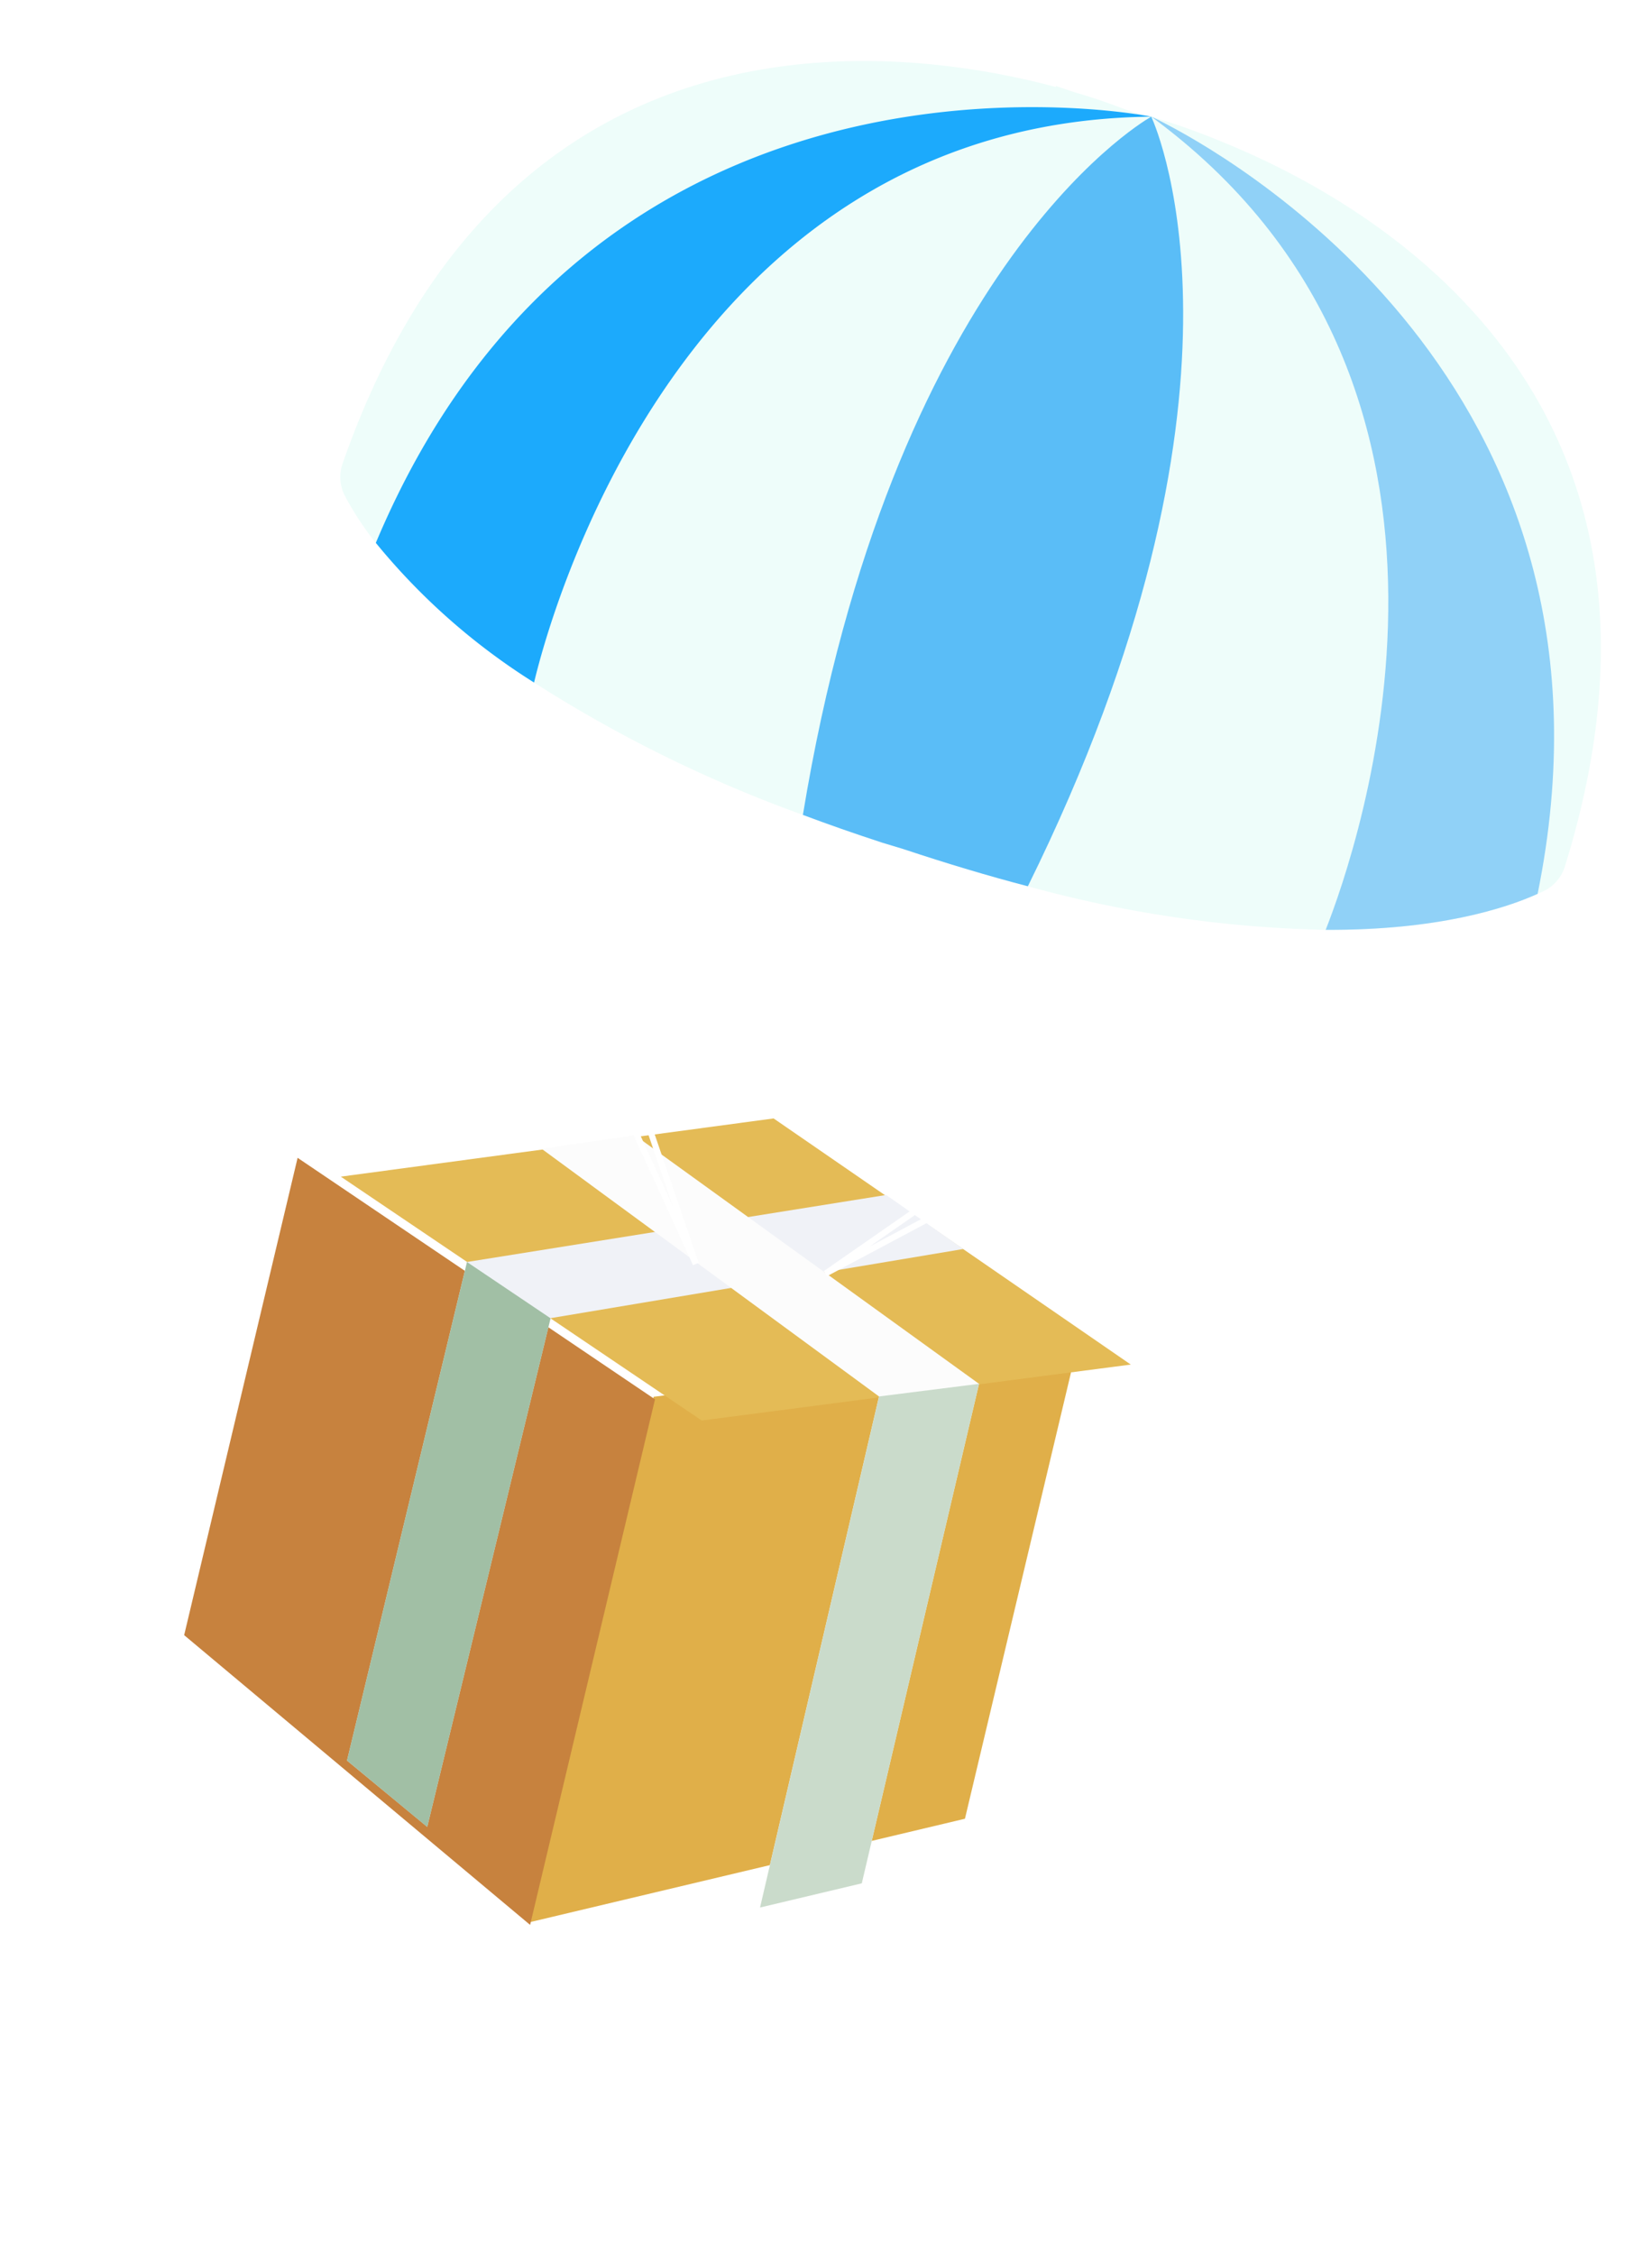 <svg xmlns="http://www.w3.org/2000/svg" xmlns:xlink="http://www.w3.org/1999/xlink" width="126.844" height="173.072" viewBox="0 0 126.844 173.072"><defs><style>.a{fill:#e0af49;}.b{fill:#c7823e;}.c{fill:#e4bb56;}.d{fill:#f0f2f7;}.e{fill:#a1bfa5;}.f{fill:#fcfcfc;}.g{fill:#cadbcb;}.h{fill:#fff;}.i{fill:#eefdfa;}.j{fill:#5abdf7;}.k{fill:#1caafc;}.l{fill:#90d1f7;}.m{filter:url(#c);}.n{filter:url(#a);}</style><filter id="a" x="28.863" y="90.169" width="72.584" height="82.903" filterUnits="userSpaceOnUse"><feOffset dy="5" input="SourceAlpha"/><feGaussianBlur stdDeviation="5" result="b"/><feFlood flood-opacity="0.161"/><feComposite operator="in" in2="b"/><feComposite in="SourceGraphic"/></filter><filter id="c" x="0" y="79.206" width="70.166" height="90.49" filterUnits="userSpaceOnUse"><feOffset dy="5" input="SourceAlpha"/><feGaussianBlur stdDeviation="5" result="d"/><feFlood flood-opacity="0.161"/><feComposite operator="in" in2="d"/><feComposite in="SourceGraphic"/></filter></defs><g transform="matrix(0.995, 0.105, -0.105, 0.995, -928.071, -266.303)"><g transform="translate(981.013 246.432)"><g class="n" transform="matrix(0.99, -0.1, 0.1, 0.99, -30.19, -78.6)"><path class="a" d="M1049.717,382.276l-5.353,41.515,32.78-11.537,4.864-37.7Z" transform="matrix(0.99, 0.1, -0.1, 0.99, -950.48, -381.5)"/></g><g class="m" transform="matrix(0.99, -0.1, 0.1, 0.99, -30.19, -78.6)"><path class="b" d="M1016.342,373.107l-29.511-15.7-4.864,37.7,29.022,19.51Z" transform="matrix(0.99, 0.1, -0.1, 0.99, -918.25, -368.89)"/></g><path class="c" d="M992.424,348.3l32.562-7.927,29.24,15.9-32.291,7.723Z" transform="translate(-987.561 -340.369)"/><g transform="translate(10.038 4.94)"><path class="d" d="M1003.548,398.476l5.143-39,31.446-8.488,6.327,3.5-30.942,8.6-5.318,39.8Z" transform="translate(-1003.548 -350.991)"/><path class="e" d="M1008.691,369.239l6.831,3.619-5.318,39.8-6.656-4.424Z" transform="translate(-1003.548 -360.752)"/></g><g transform="translate(19.966 2.405)"><path class="f" d="M1055.242,400.757l4.923-39.026L1031.9,345.54l-7.009,1.783,27.745,16.175-4.958,39.849Z" transform="translate(-1024.894 -345.54)"/><path class="g" d="M1086.358,380.35l-7.526,1.766-4.969,39.946,7.569-2.664Z" transform="translate(-1051.086 -364.159)"/></g></g><g transform="translate(980.184 164.749)"><g transform="translate(0.315 31.504)"><path class="h" d="M1013.833,294.511l-32.971-55.776.4-.237,30.586,51.742-26.727-57.562.421-.2,28.7,61.812Z" transform="translate(-980.862 -232.483)"/></g><g transform="translate(43.317 48.364)"><path class="h" d="M1073.6,313.66l-.282-.368,51.565-44.56.3.352L1076.6,311.066l48.019-32.487.261.385Z" transform="translate(-1073.316 -268.732)"/></g><path class="i" d="M1076.8,220.825a3.128,3.128,0,0,1-1.4,2.054c-.14.087-.291.178-.458.274-2.321,1.355-7.31,3.592-15.885,4.451a93.055,93.055,0,0,1-23.08-.925q-4.592-.694-9.8-1.836l-1.629-.31v0q-3.312-.707-6.315-1.487a103.2,103.2,0,0,1-21.576-7.926l-.01,0a49.923,49.923,0,0,1-13.2-9.38c-.005,0,0-.006-.009-.007a23.6,23.6,0,0,1-2.734-3.339,3.123,3.123,0,0,1-.43-2.453c8.7-37.053,38.909-36.417,51.387-34.463a.45.45,0,0,0,.01-.074l1.419.317c2,.361,3.357.722,3.836.857l1.017.228.592.128.083.018.229.017a.689.689,0,0,1,.1-.01c.075.006.13.007.17.01.014,0,.025,0,.035,0a.484.484,0,0,1,.05.005h0a55.014,55.014,0,0,1,5.7,1.379C1057.359,171.965,1084.107,184.1,1076.8,220.825Z" transform="translate(-980.183 -164.749)"/><path class="j" d="M1079.725,229.235q-4.592-.694-9.8-1.836l-1.628-.31v0q-3.312-.707-6.315-1.487c2.433-41.907,19.846-55.249,20.912-56.03.036-.028.054-.04.054-.04s.011.018.03.052C1083.608,170.66,1094.269,189.845,1079.725,229.235Z" transform="translate(-1023.936 -167.305)"/><path class="k" d="M1042.942,169.415c-.2.024-.406.047-.6.077-35.286,4.528-41.332,43.256-41.947,48.065a49.923,49.923,0,0,1-13.2-9.38c11.568-38.4,47.266-39.1,54.475-38.831.237,0,.442.016.612.027s.307.013.411.025c.075.006.13.007.17.01.014,0,.025,0,.035,0A.489.489,0,0,1,1042.942,169.415Z" transform="translate(-983.931 -167.192)"/><path class="l" d="M1126.921,230.162c1.788-6.444,10.242-42.6-19.334-60.32-.17-.107-.342-.208-.518-.311.057.017.483.161,1.194.447,6.619,2.605,38.234,17.166,34.543,55.733C1140.484,227.066,1135.495,229.3,1126.921,230.162Z" transform="translate(-1048.052 -167.307)"/></g></g></svg>